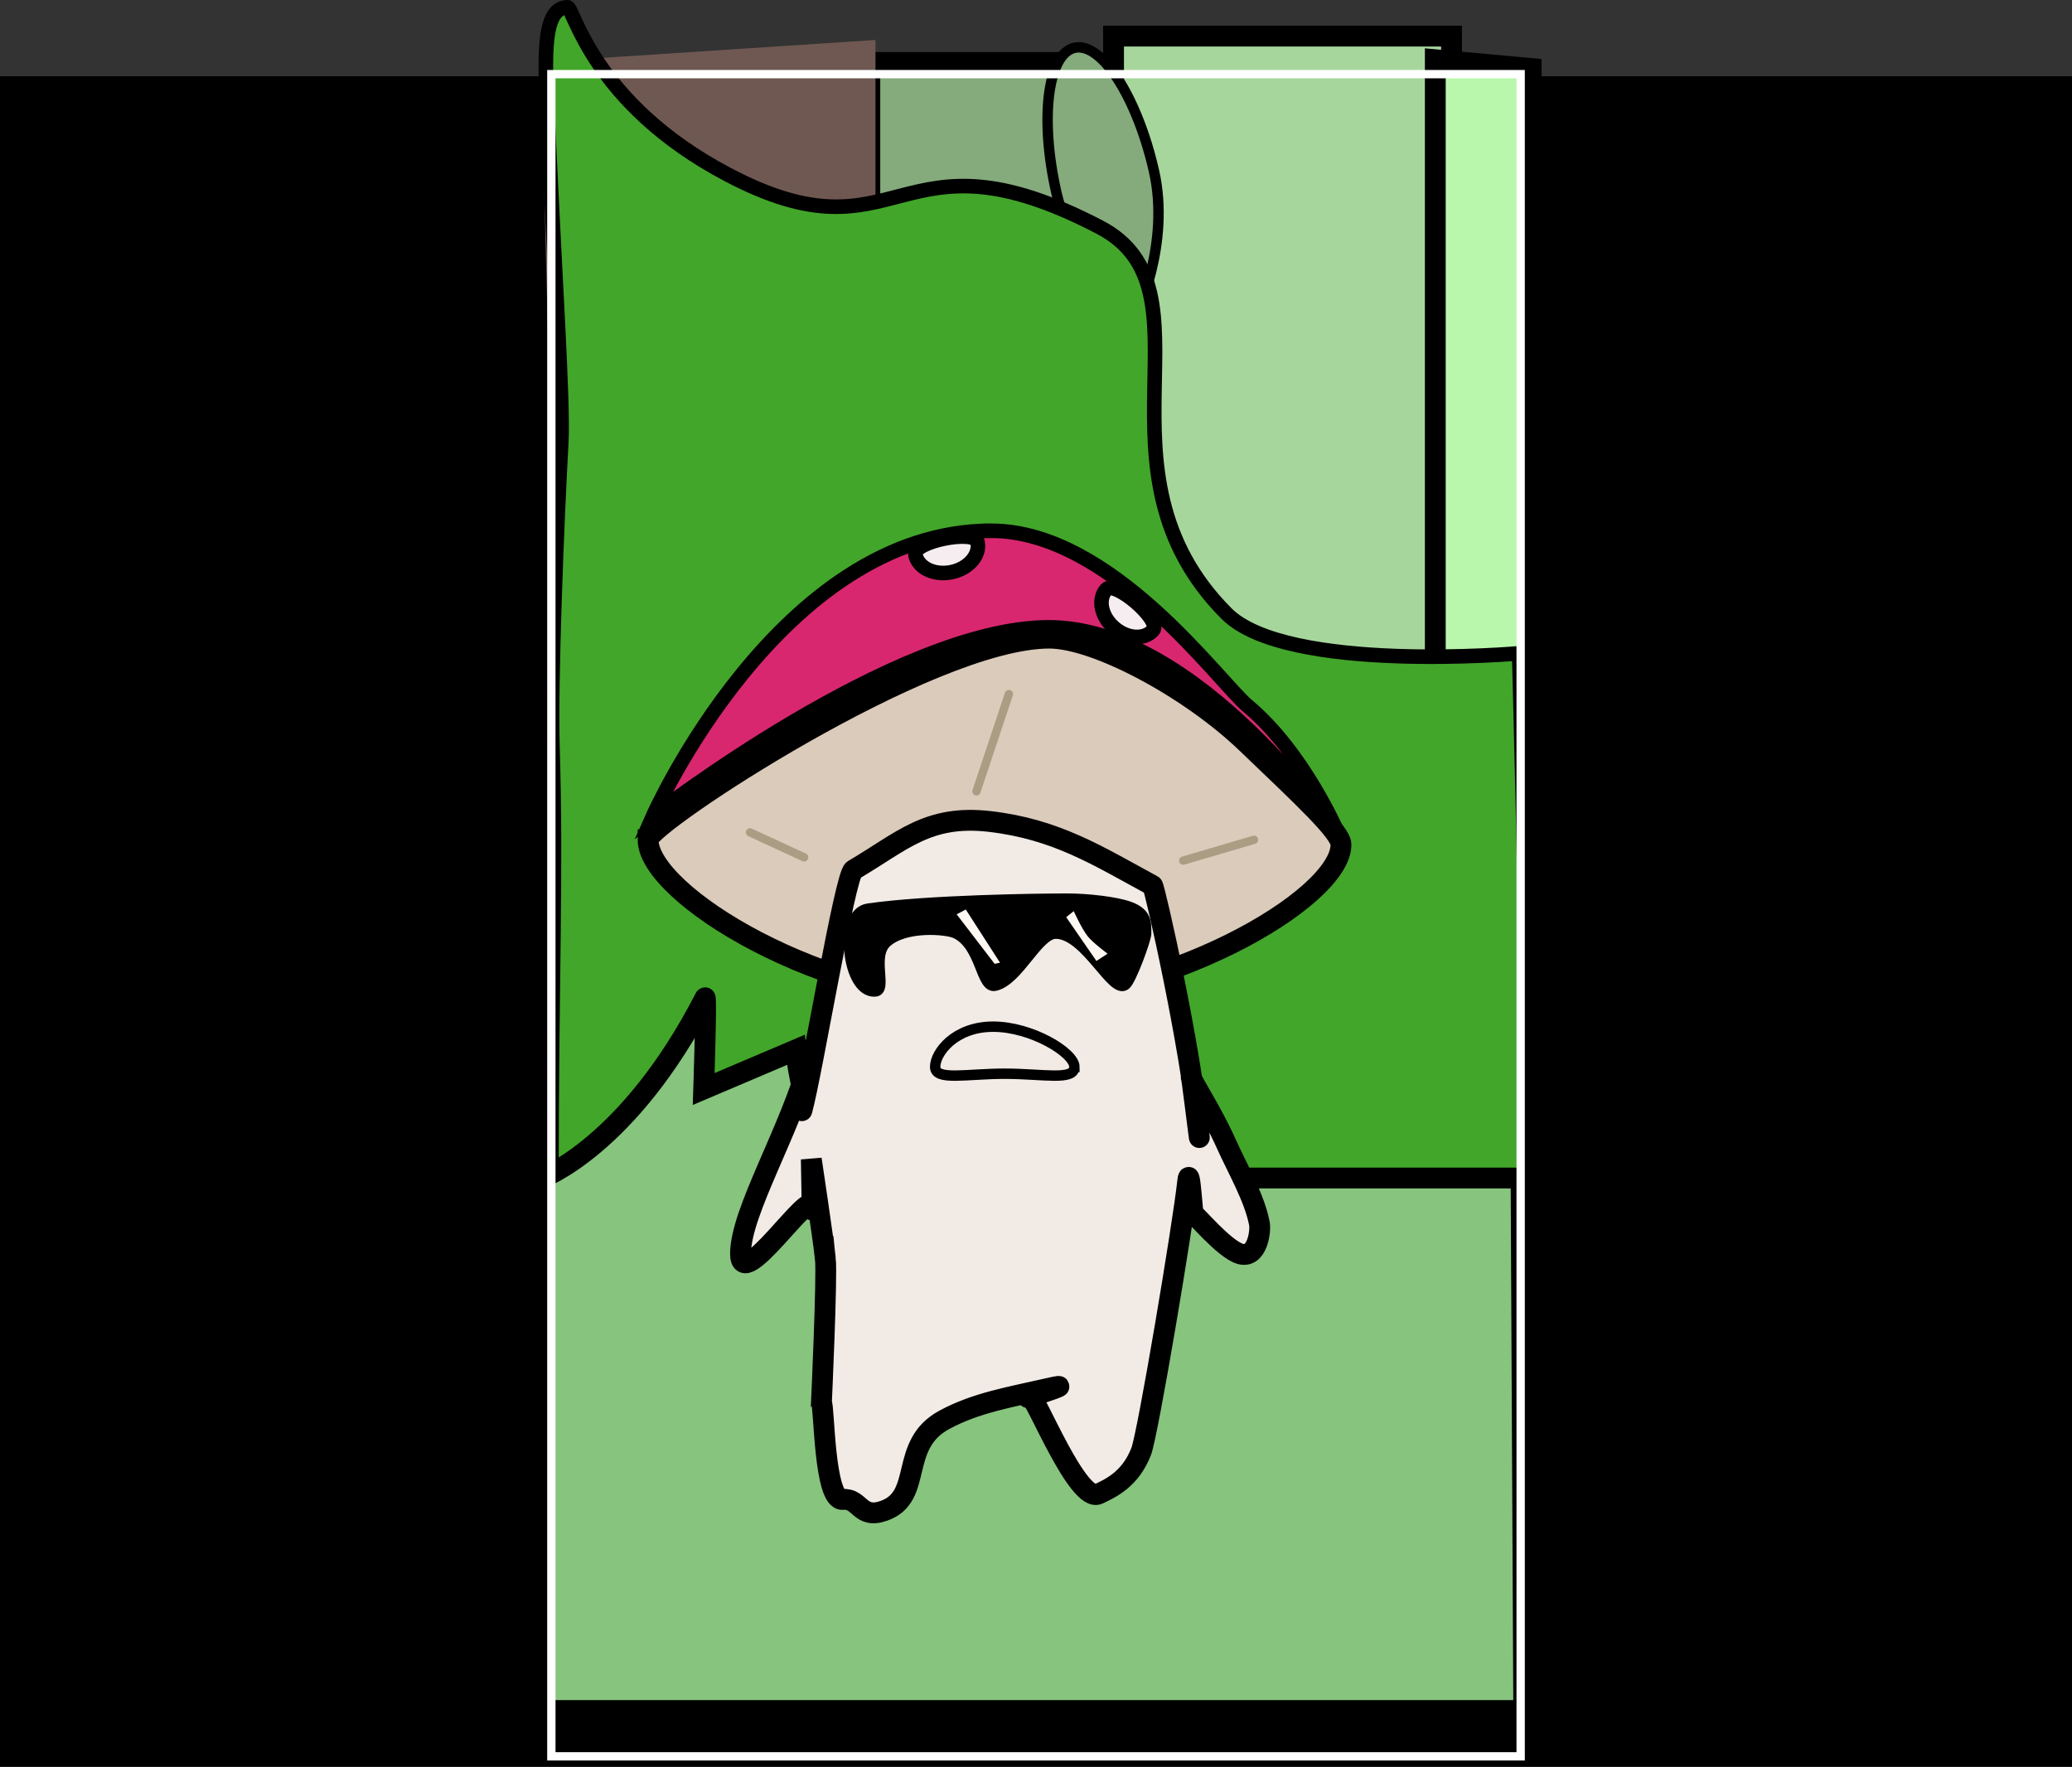 <svg version="1.1" xmlns="http://www.w3.org/2000/svg" xmlns:xlink="http://www.w3.org/1999/xlink" width="497.495" height="424.209" viewBox="0,0,497.495,424.209"><rect x="0" y="0" width="497.495" height="424.209" fill="#333333" stroke="none"/><g transform="translate(8.748,41.257)"><g data-paper-data="{&quot;isPaintingLayer&quot;:true}" fill-rule="nonzero" stroke-linejoin="miter" stroke-miterlimit="10" stroke-dasharray="" stroke-dashoffset="0" style="mix-blend-mode: normal"><path d="M-7.748,381.952v-403.904h495.495v403.904z" fill="#000000" stroke="#000000" stroke-width="2" stroke-linecap="butt"/><path d="M258.619,201.392v-233.98h81.149v233.98z" fill="#a7d69c" stroke="#000000" stroke-width="5" stroke-linecap="butt"/><path d="M200.102,100.88v-127.134h51.394v127.134z" fill="#85ab7c" stroke="#000000" stroke-width="5" stroke-linecap="butt"/><path d="M268.303,-0.295c4.071,17.763 -4.325,34.842 -4.325,34.842c0,0 -14.995,-11.719 -19.066,-29.482c-4.071,-17.763 -2.134,-33.362 4.325,-34.842c6.459,-1.48 14.995,11.719 19.066,29.482z" fill="#85ab7c" stroke="#000000" stroke-width="2.5" stroke-linecap="butt"/><path d="M335.874,286.863v-313.777l23.02,2.11l0.394,313.91z" fill="#b9f7ac" stroke="#000000" stroke-width="5" stroke-linecap="butt"/><path d="M126.386,176.619l-5.274,-203.009l80.341,-5.274v208.283z" fill="#6f5852" stroke="none" stroke-width="0" stroke-linecap="butt"/><path d="M353.283,331.479c-21.365,18.388 15.03,2.484 -50.22,2.484c-144.818,0 -179.426,-0.279 -179.426,-89.984c0,-51.796 1.228,-74.255 0.247,-106.176c-0.462,-15.019 1.084,-54 2.123,-72.776c0.537,-9.697 -1.585,-40.409 -3.085,-74.441c-0.667,-15.127 -2.117,-30.094 4.609,-30.094c1.406,0 5.971,23.046 38.452,40.164c41.994,22.132 40.136,-13.043 89.338,12.646c28.847,15.061 -3.986,58.254 30.414,92.755c14.453,14.494 70.267,9.548 70.267,9.548c0,0 6.12,208.266 -2.719,215.873z" fill="#42a62a" stroke="#000000" stroke-width="3.5" stroke-linecap="butt"/><path d="M121.391,369.445v-127.858c0,0 20.834,-7.634 39.145,-43.257c0.424,-0.826 -0.325,21.89 -0.325,21.89l22.109,-9.4c0,0 2.641,30.768 18.928,30.768c45.726,0 155.216,0 155.216,0l0.643,127.858z" fill="#87c47e" stroke="#000000" stroke-width="5" stroke-linecap="butt"/><path d="M123.634,380.451v-403.904h232.733v403.904z" fill="none" stroke="#ffffff" stroke-width="2" stroke-linecap="butt"/><path d="M211.049,215.665c0.274,0.548 3.875,5.727 6.018,9.591c2.144,3.864 6.212,6.655 5.829,11.766c-0.383,5.111 -3.256,8.584 -7.251,7.22c-3.996,-1.364 -3.737,-9.32 -4.843,-11.349c-2.717,-4.983 -8.466,-8.39 -8.164,-9.107" fill="none" stroke="#000000" stroke-width="3.5" stroke-linecap="round"/><path d="M229.228,86.181c28.846,0 54.637,36.261 61.587,42.058c13.465,11.23 21.719,30.622 21.719,30.622c0,0 -33.761,-49.493 -69.485,-49.493c-36.622,0 -94.987,45.262 -94.987,45.262c0,0 30.374,-68.448 81.167,-68.448z" data-paper-data="{&quot;index&quot;:null}" fill="#d8276f" stroke="#000000" stroke-width="3.5" stroke-linecap="butt"/><path d="M237.192,274.272c4.413,-2.379 10.97,1.78 11.282,5.051c0.221,2.321 0.567,5.951 0.567,5.951" fill="none" stroke="#000000" stroke-width="5" stroke-linecap="round"/><path d="M146.856,160.376c0,-3.774 67.36,-48.415 96.345,-48.415c11.123,0 33.484,11.883 47.363,25.18c13.783,13.206 22.663,21.445 22.663,24.404c0,12.979 -42.67,37.871 -83.54,37.871c-40.869,0 -82.832,-26.061 -82.832,-39.04z" data-paper-data="{&quot;index&quot;:null}" fill="#dbcbbb" stroke="#000000" stroke-width="5" stroke-linecap="butt"/><path d="M189.427,260.95c-0.519,-4.841 -3.382,-23.868 -3.382,-23.868c0,0 0.305,15.649 0.116,11.455c-0.218,-4.833 -17.188,21.024 -17.107,11.164c0.083,-10.135 11.873,-29.316 16.671,-46.874c2.991,-10.945 -2.273,13.81 -1.929,12.558c2.456,-8.917 10.33,-56.564 12.384,-57.769c11.622,-6.819 17.795,-13.36 32.711,-11.632c16.024,1.856 25.963,8.244 39.095,15.366c0.473,0.257 9.236,38.8 11.223,60.397c0.182,1.982 -2.039,-16.359 -1.939,-14.331c0.039,0.785 4.987,8.306 8.379,15.881c2.736,6.111 6.791,12.962 7.997,19.259c0.336,1.756 -0.474,8.414 -4.593,7.25c-3.938,-1.113 -11.185,-10.026 -11.211,-9.477c-0.127,2.623 -0.894,-12.794 -1.415,-7.963c-1.14,10.574 -9.58,60.773 -11.169,64.866c-2.616,6.74 -7.381,8.827 -10.223,10.205c-4.99,2.42 -15.251,-23.635 -16.395,-23.299c-4.468,1.314 12.746,-3.965 4.728,-2.128c-9.746,2.233 -17.707,3.497 -25.379,7.639c-11.115,6.001 -4.862,18.427 -14.481,21.832c-5.959,2.109 -5.629,-3.083 -9.94,-2.718c-4.485,0.38 -4.382,-22.645 -5.089,-23.22c0,0 1.404,-30.348 0.949,-34.594z" data-paper-data="{&quot;index&quot;:null}" fill="#f2ebe5" stroke="#000000" stroke-width="5" stroke-linecap="butt"/><path d="M171.334,158.601l13,6" fill="none" stroke="#ab9d83" stroke-width="2" stroke-linecap="round"/><path d="M275.342,165.381l17,-5" fill="none" stroke="#ab9d83" stroke-width="2" stroke-linecap="round"/><path d="M233.488,125.401l-7.787,23.361" data-paper-data="{&quot;index&quot;:null}" fill="none" stroke="#ab9d83" stroke-width="2" stroke-linecap="round"/><path d="" fill="#000000" stroke="#000000" stroke-width="5" stroke-linecap="butt"/><path d="M249.224,214.91c0,3.402 -7.485,1.635 -16.718,1.635c-9.233,0 -16.718,1.767 -16.718,-1.635c0,-3.402 4.685,-9.659 13.919,-9.659c9.233,0 19.518,6.257 19.518,9.659z" fill="none" stroke="#000000" stroke-width="2.5" stroke-linecap="butt"/><path d="M266.438,182.91c0,1.386 -3.555,11.093 -4.893,12.245c-3.139,2.705 -9.487,-12.245 -16.806,-12.245c-4.321,0 -8.941,11.194 -14.514,12.499c-3.536,0.828 -3.266,-9.731 -9.616,-12.611c-2.148,-0.974 -11.931,-1.839 -16.441,2.148c-3.872,3.422 0.413,11.709 -2.862,11.859c-6.8,0.312 -8.833,-18.852 -1.622,-19.893c14.279,-2.06 40.921,-2.403 47.856,-2.403c4.653,0 11.712,0.747 15.005,1.986c4.094,1.541 3.894,3.842 3.894,6.413z" fill="#000000" stroke="#000000" stroke-width="2.5" stroke-linecap="butt"/><path d="M230.061,190.161l-9.111,-11.887l2.185,-1.161l8.222,12.776z" fill="#fff8f2" stroke="none" stroke-width="0" stroke-linecap="butt"/><path d="M254.504,189.472l-7.258,-10.513l1.812,-1.452c0,0 1.918,4.237 3.375,6.069c1.205,1.515 4.754,4.153 4.754,4.153z" fill="#fff8f2" stroke="none" stroke-width="0" stroke-linecap="butt"/><path d="M268.128,110.04c-2.058,2.383 -6.253,2.132 -9.369,-0.56c-3.116,-2.692 -3.973,-6.806 -1.914,-9.188c2.058,-2.383 13.342,7.365 11.283,9.748z" fill="#f6edf0" stroke="#000000" stroke-width="3.5" stroke-linecap="butt"/><path d="M225.973,88.915c0.634,3.155 -2.198,6.385 -6.324,7.214c-4.126,0.829 -7.985,-1.058 -8.619,-4.213c-0.634,-3.155 14.309,-6.156 14.943,-3z" fill="#f6edf0" stroke="#000000" stroke-width="3.5" stroke-linecap="butt"/></g></g></svg>
